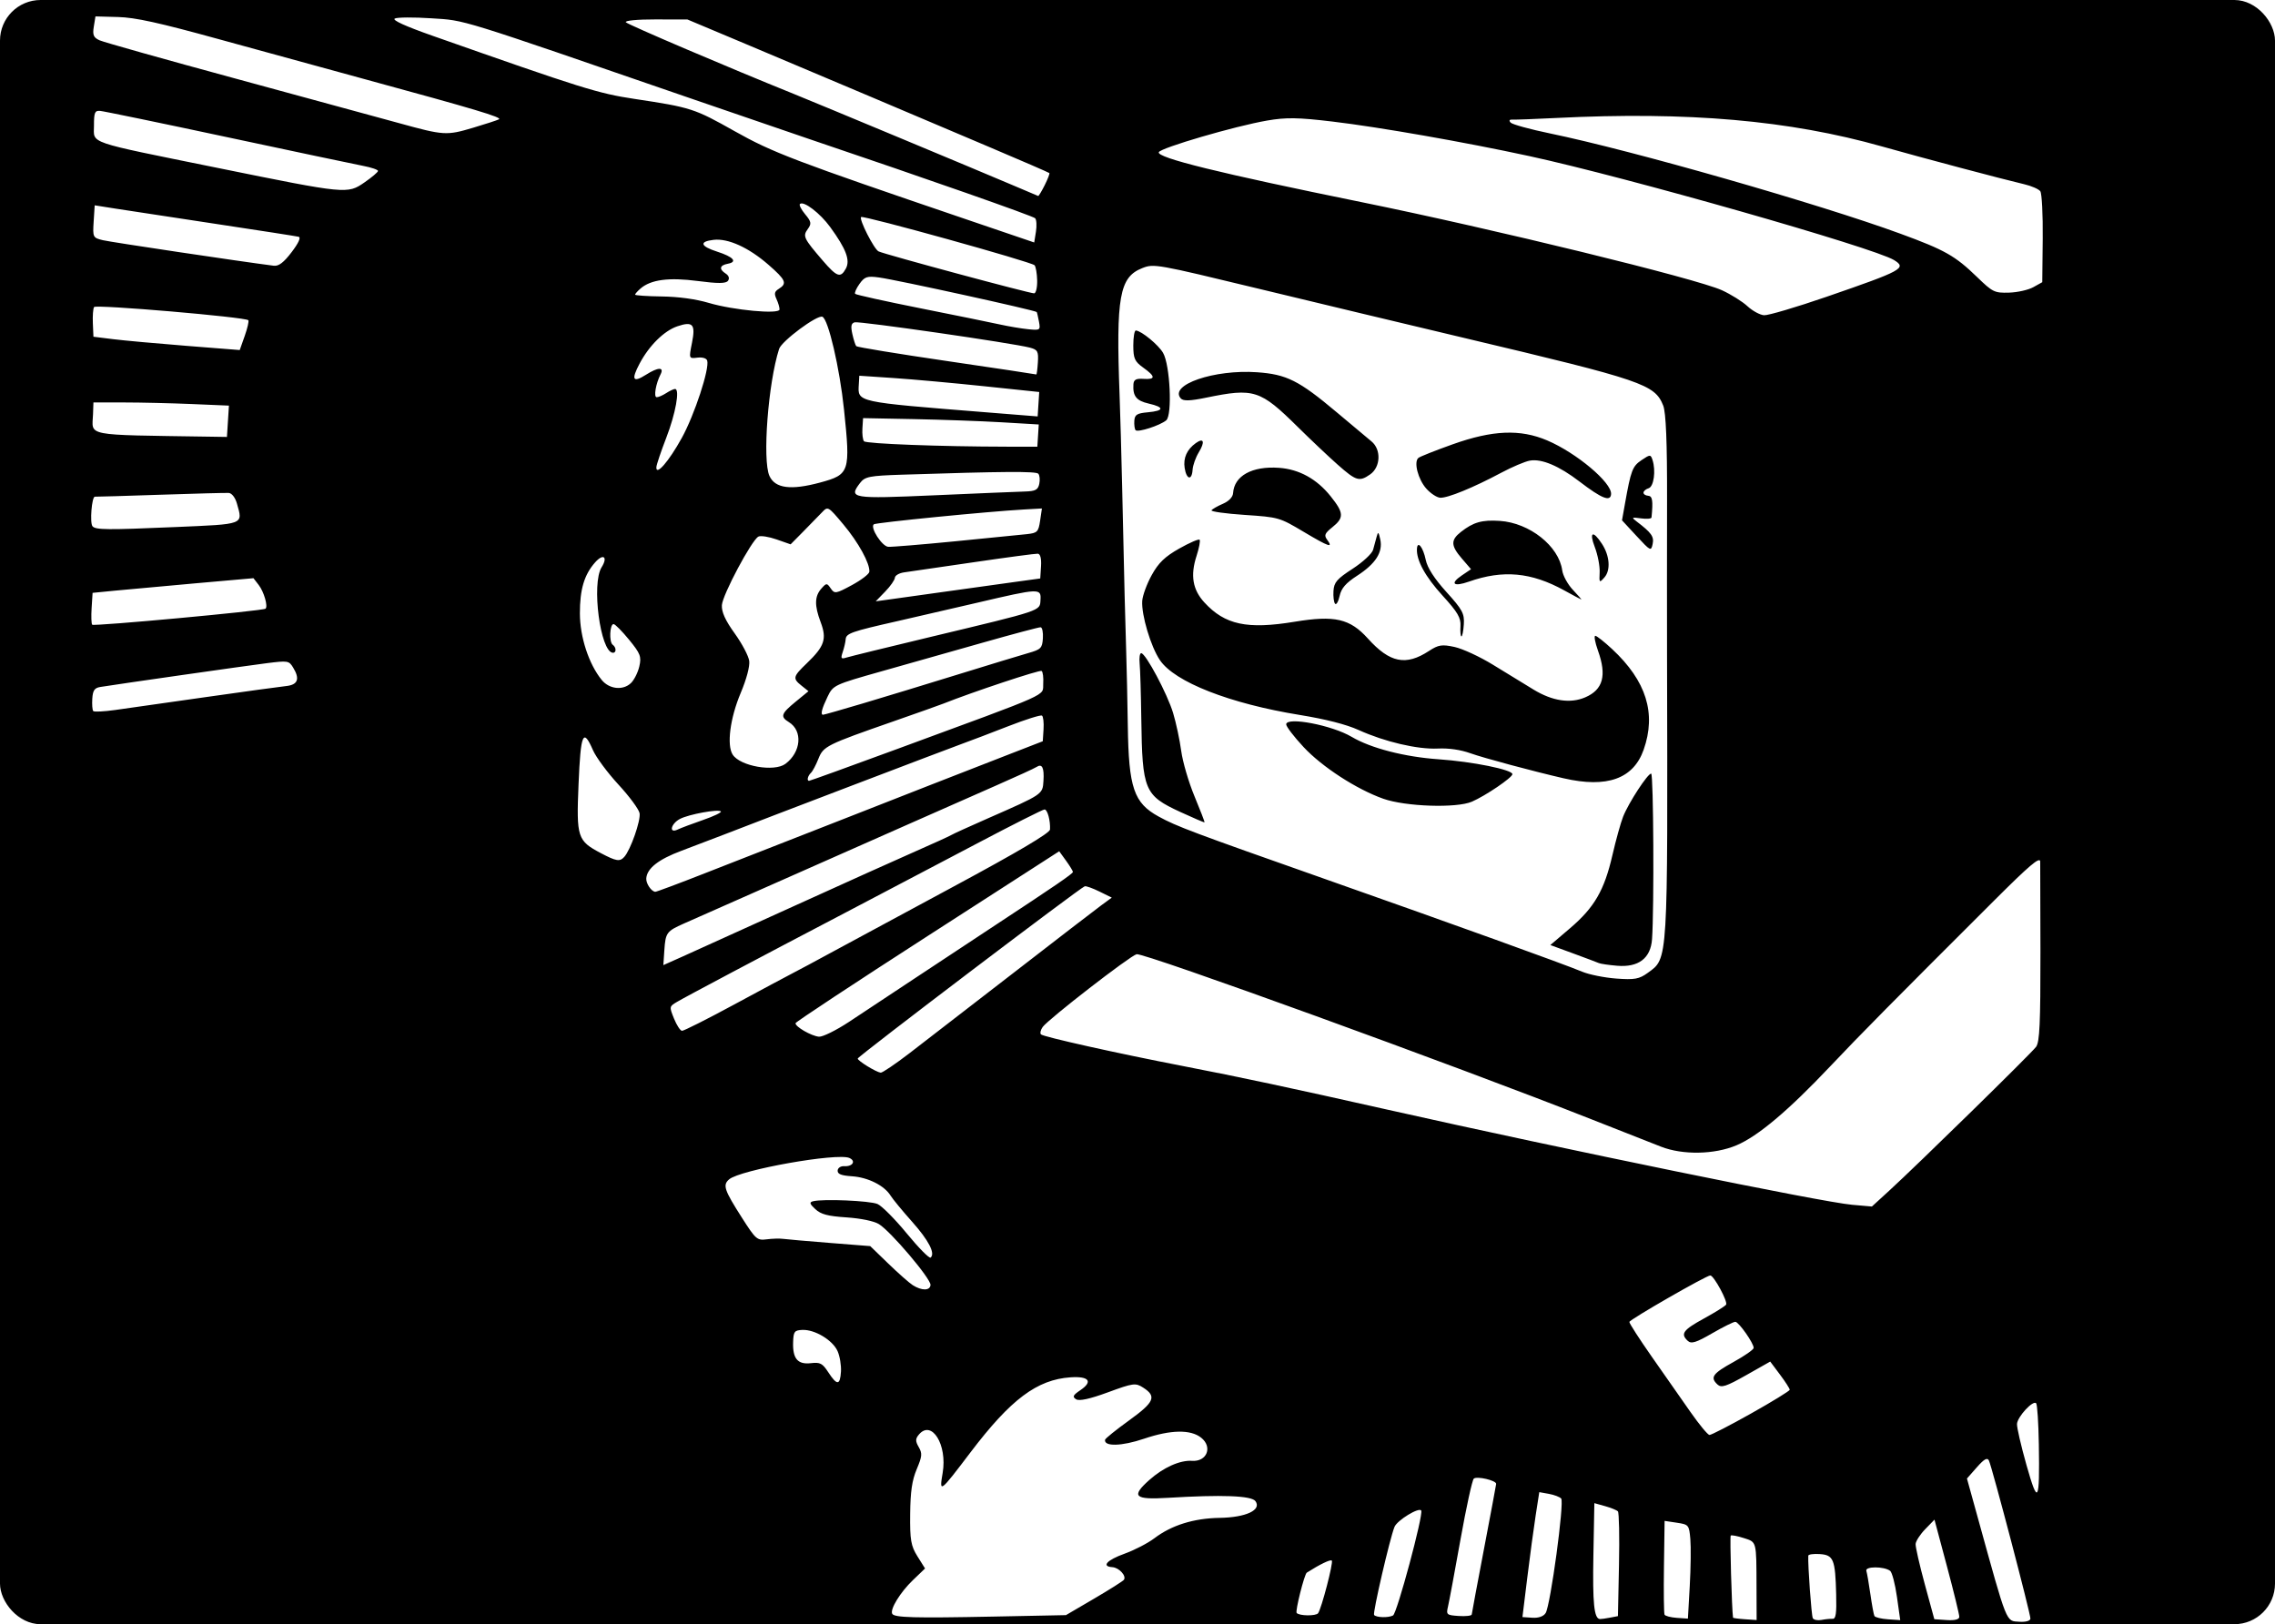 <?xml version="1.0" encoding="UTF-8" standalone="no"?>
<!-- Created with Inkscape (http://www.inkscape.org/) -->

<svg
   version="1.1"
   id="svg1"
   width="2496.526"
   height="1782.73"
   viewBox="0 0 2496.526 1782.73"
   xmlns="http://www.w3.org/2000/svg"
   xmlns:svg="http://www.w3.org/2000/svg">
  <defs
     id="defs1">
    <clipPath
       clipPathUnits="userSpaceOnUse"
       id="clipPath4">
      <rect
         style="fill:#dfdfdf;fill-opacity:0.375;stroke-width:1.02"
         id="rect4"
         width="955.52"
         height="690.002"
         x="412.047"
         y="1495.25"
         transform="matrix(0.998,-0.064,0.059,0.998,0,0)" />
    </clipPath>
    <clipPath
       clipPathUnits="userSpaceOnUse"
       id="clipPath1">
      <rect
         style="fill:#dfdfdf;fill-opacity:0.375;stroke-width:0.974"
         id="rect2"
         width="2496.526"
         height="1782.73"
         x="-837.871"
         y="644.713"
         ry="44.568" />
    </clipPath>
  </defs>
  <g
     id="g1"
     transform="translate(837.871,-644.713)"
     clip-path="url(#clipPath1)">
    <path
       style="fill:#000000"
       d="M -2.392,1705.659 V -1.007 H 957.608 1917.608 V 1705.659 3412.326 H 957.608 -2.392 Z M 600.967,2192.053 c 3.133,-3.723 3.513,-5.132 2.954,-10.95 -0.531,-5.526 -1.402,-7.312 -5.051,-10.359 -3.287,-2.744 -5.282,-3.475 -7.835,-2.87 -10.562,2.499 -13.991,16.47 -6.126,24.957 4.763,5.139 11.349,4.82 16.059,-0.777 z m -13.774,-2.446 c -5.909,-5.505 -2.446,-17.281 5.082,-17.281 4.847,0 8,4.239 8,10.757 0,8.397 -7.212,11.994 -13.082,6.525 z m 37.667,4.523 c 5.647,-0.774 6.196,-1.149 5.369,-3.667 -0.507,-1.542 -1.304,-5.798 -1.771,-9.457 -0.642,-5.024 -1.456,-6.768 -3.325,-7.125 -3.712,-0.708 -6.131,2.268 -3.192,3.927 2.718,1.534 3.198,9.119 0.733,11.584 -2.094,2.094 -6.341,2.053 -7.009,-0.067 -0.289,-0.917 -0.907,-4.517 -1.373,-8 -0.749,-5.593 -1.228,-6.333 -4.1,-6.333 -3.722,0 -3.97,0.939 -1.209,4.588 1.077,1.423 1.958,4.313 1.958,6.421 0,8.467 2.176,9.738 13.918,8.129 z m 29.086,-2.68 c 2.052,-1.268 -0.572,-3.125 -4.416,-3.125 -3.421,0 -3.921,-0.484 -3.921,-3.793 0,-4.59 3.298,-7.828 8.586,-8.428 3.786,-0.43 3.837,-0.527 1.495,-2.855 -1.537,-1.528 -3.215,-2.045 -4.586,-1.413 -1.189,0.548 -4.674,0.88 -7.745,0.737 -6.073,-0.283 -8.553,1.671 -5.3,4.175 1.127,0.868 2.461,3.865 2.964,6.66 0.801,4.455 0.565,5.173 -1.916,5.822 -2.893,0.756 -3.536,1.946 -1.925,3.557 0.93,0.93 14.9,-0.184 16.765,-1.337 z m 52.39,-5.064 c 5.581,-5.581 3.579,-19.662 -3.32,-23.354 -3.163,-1.693 -12.061,-1.762 -14.665,-0.115 -1.569,0.993 -1.631,1.862 -0.333,4.709 1.956,4.294 2.083,15.956 0.211,19.454 -1.294,2.418 -0.875,2.579 6.727,2.579 6.83,0 8.623,-0.516 11.38,-3.273 z m -13.41,-8.866 c -1.073,-9.241 0.807,-12.848 5.859,-11.244 4.875,1.547 6.823,4.621 6.823,10.765 0,6.366 -2.208,8.618 -8.448,8.618 -3.035,0 -3.363,-0.63 -4.235,-8.139 z m 40.349,9.965 c 1.65,-0.442 3,-1.533 3,-2.425 0,-1.142 -2.085,-1.448 -7.052,-1.036 -5.37,0.445 -7.476,0.074 -8.83,-1.557 -1.575,-1.897 -1.245,-2.142 2.886,-2.142 12.924,0 16.296,-3.489 9.724,-10.061 -6.713,-6.713 -18.061,-1.72 -18.061,7.945 0,8.251 7.671,12.133 18.333,9.275 z m -13.569,-12.335 c -1.247,-2.017 4.335,-4.506 8.027,-3.579 4.162,1.045 4.152,3.421 -0.015,3.421 -1.773,0 -4.113,0.341 -5.199,0.758 -1.086,0.417 -2.352,0.147 -2.813,-0.6 z m 196.358,11.105 c 0.251,-0.218 -0.146,-1.47 -0.88,-2.783 -1.384,-2.474 3,-16.421 7.157,-22.766 2.705,-4.129 2.54,-4.38 -2.877,-4.38 -4.54,0 -4.761,0.199 -3.923,3.538 0.873,3.478 -1.336,11.128 -3.213,11.128 -1.474,0 -4.052,-6.403 -4.052,-10.063 0,-2.765 -0.636,-3.271 -4.111,-3.271 -2.261,0 -3.911,0.45 -3.667,1 0.244,0.55 2.704,4.975 5.466,9.834 5.54,9.746 5.452,12.163 -0.56,15.272 -5.557,2.874 -3.456,4.867 3.99,3.787 3.418,-0.496 6.42,-1.08 6.671,-1.297 z m -167.789,-0.996 c 0,-0.953 -0.641,-2.374 -1.424,-3.158 -2.166,-2.166 -1.004,-11.776 1.424,-11.776 1.385,0 2.109,1.639 2.355,5.333 0.55,8.252 1.526,11.333 3.591,11.333 2.745,0 3.863,-2.486 2.082,-4.632 -2.221,-2.676 -1.206,-12.035 1.305,-12.035 1.454,0 2.182,2 2.667,7.333 0.577,6.348 1.07,7.391 3.667,7.759 3.313,0.47 3.606,-0.136 1.745,-3.612 -0.69,-1.289 -1.574,-4.997 -1.965,-8.238 -0.751,-6.228 -3.919,-9.866 -7.409,-8.507 -1.121,0.436 -5.307,1.068 -9.302,1.404 -3.995,0.336 -7.546,0.893 -7.891,1.238 -0.345,0.345 0.159,2.097 1.12,3.893 1.135,2.12 1.456,5.393 0.916,9.331 -0.826,6.028 -0.807,6.066 3.143,6.066 2.372,0 3.974,-0.699 3.974,-1.733 z m 38.81,-3.538 c 3.187,-3.187 3.769,-4.65 3.052,-7.667 -2.68,-11.27 -14.969,-13.856 -19.962,-4.202 -2.751,5.32 -2.357,8.319 1.615,12.291 4.79,4.79 10.233,4.639 15.295,-0.423 z m -11.847,-2.137 c -3.468,-2.429 -3.826,-6.205 -0.868,-9.162 3.007,-3.007 8.075,-2.588 10.496,0.868 2.671,3.814 2.619,4.493 -0.591,7.703 -3.209,3.209 -5.12,3.334 -9.037,0.591 z m 40.711,1.639 c 3.177,-3.177 0.849,-4.954 -3.59,-2.739 -5.047,2.518 -10.524,1.134 -12.476,-3.152 -1.33,-2.92 -1.075,-3.695 2.124,-6.447 3.827,-3.292 6.982,-3.115 9.939,0.556 2.196,2.726 4.925,0.199 3.758,-3.478 -0.999,-3.148 -8.651,-4.786 -13.588,-2.909 -7.399,2.813 -8.376,16.23 -1.438,19.747 3.757,1.905 12.714,0.98 15.271,-1.577 z m 24.325,-1.479 c 0,-1.187 -1.649,-2.075 -4.333,-2.333 -3.204,-0.309 -4.437,-1.141 -4.73,-3.192 -0.579,-4.052 3.889,-8.892 8.209,-8.892 2.661,0 3.534,-0.588 3.216,-2.167 -0.307,-1.525 -1.61,-2.057 -4.399,-1.797 -2.18,0.203 -6.513,0.329 -9.63,0.28 -5.824,-0.092 -7.342,1.707 -3.829,4.537 1.011,0.814 2.164,3.673 2.562,6.352 0.599,4.031 0.282,4.987 -1.838,5.542 -1.409,0.368 -2.562,1.326 -2.562,2.128 0,0.906 3.283,1.458 8.667,1.458 6.645,0 8.667,-0.447 8.667,-1.915 z m 23.111,0.398 c 4.156,-0.835 7.537,-1.885 7.513,-2.333 -0.023,-0.449 -0.923,-1.981 -2,-3.404 -1.077,-1.423 -1.958,-4.376 -1.958,-6.562 0,-4.489 -3.289,-8.85 -6.674,-8.85 -3.559,0 -10.659,2.796 -10.659,4.197 0,0.698 2.787,1.09 6.193,0.87 4.062,-0.262 6.394,0.173 6.778,1.267 0.387,1.103 -0.827,1.667 -3.587,1.667 -4.458,0 -10.717,4.982 -10.717,8.53 0,1.801 4.763,6.136 6.741,6.136 0.448,0 4.214,-0.683 8.37,-1.517 z m -10.805,-5.399 c 0.724,-2.173 7.274,-4.198 10.072,-3.114 2.108,0.817 2.084,1.039 -0.299,2.792 -3.175,2.337 -10.525,2.578 -9.773,0.321 z m 42.547,1.698 c 3.63,-2.943 2.68,-5.029 -1.317,-2.889 -5.911,3.164 -14.868,0.539 -14.868,-4.357 0,-5.988 8.328,-9.683 12.476,-5.535 3.845,3.845 6.162,1.619 4.048,-3.891 -0.58,-1.511 -2.594,-2.109 -7.101,-2.109 -5.005,0 -6.939,0.689 -9.457,3.37 -4.283,4.559 -4.324,12.036 -0.085,15.469 4.051,3.28 12.223,3.252 16.305,-0.057 z m 69.148,-3.999 c 0,-0.503 -0.692,-1.607 -1.538,-2.453 -2.276,-2.276 -1.645,-9.987 0.975,-11.902 3.857,-2.82 7.23,0.114 7.23,6.287 0,2.908 -0.6,5.286 -1.333,5.286 -0.733,0 -1.333,0.9 -1.333,2 0,1.397 1.407,2 4.667,2 4.57,0 6.504,-2.707 3.333,-4.667 -0.733,-0.453 -1.333,-2.628 -1.333,-4.833 0,-4.208 -2.051,-9.122 -4.533,-10.862 -0.807,-0.566 -3.378,-0.696 -5.713,-0.289 -4,0.696 -4.27,0.486 -4.667,-3.627 -0.289,-2.993 -1.2,-4.514 -2.896,-4.836 -3.701,-0.702 -5.884,2.039 -3.273,4.109 2.534,2.009 4.19,17.687 2.252,21.309 -0.712,1.329 -0.992,2.905 -0.624,3.501 0.781,1.264 8.787,0.332 8.787,-1.023 z m 32.667,-0.117 c 2.2,-0.021 4.876,-0.593 5.947,-1.27 1.68,-1.062 1.634,-1.577 -0.333,-3.751 -1.274,-1.408 -2.28,-4.665 -2.28,-7.384 0,-6.614 -4.698,-9.894 -11.656,-8.139 -7.554,1.906 -7.3,4.797 0.378,4.294 7.644,-0.501 9.649,2.185 2.497,3.346 -5.609,0.91 -9.885,4.243 -9.885,7.704 0,3.168 5.322,6.814 8.667,5.938 1.467,-0.385 4.467,-0.716 6.667,-0.738 z m -11.028,-5.581 c 0.701,-2.102 7.234,-4.212 9.889,-3.193 1.703,0.654 1.791,1.188 0.459,2.792 -1.989,2.397 -11.131,2.751 -10.348,0.401 z m 41.058,1.553 c 2.128,-2.128 2.403,-3.247 1.303,-5.303 -1.77,-3.308 -5.535,-5.333 -9.912,-5.333 -2.259,0 -3.421,-0.731 -3.421,-2.151 0,-2.225 4.36,-2.158 9.784,0.15 2.038,0.867 2.375,0.506 2,-2.145 -0.337,-2.385 -1.415,-3.298 -4.278,-3.625 -9.159,-1.047 -15.275,4.202 -10.739,9.215 1.272,1.406 3.759,2.556 5.527,2.556 4.115,0 8.681,2.423 7.664,4.067 -1.03,1.667 -8.134,1.623 -11.299,-0.07 -2.856,-1.529 -4.691,0.261 -3.487,3.401 1.206,3.142 13.509,2.587 16.857,-0.761 z m 51.303,-1.678 c 3.743,-1.956 5.908,-5.107 5.958,-8.671 0.099,-7.111 -8.899,-14.017 -14.416,-11.065 -3.871,2.072 -4.004,1.966 -4.461,-3.544 -0.432,-5.211 -2.706,-6.77 -6.407,-4.395 -1.738,1.115 -1.698,1.499 0.31,2.998 2.85,2.127 4.951,20.112 2.524,21.612 -0.829,0.512 -1.507,1.747 -1.507,2.744 0,2.221 13.89,2.469 18,0.322 z m -9.329,-4.123 c -2.748,-2.009 -2.251,-8.661 0.789,-10.563 3.457,-2.163 9.055,-0.01 10.026,3.862 1.442,5.748 -5.898,10.297 -10.815,6.702 z m 39.733,2.223 c 2.953,-1.752 -0.712,-3.461 -7.686,-3.585 -4.961,-0.088 -8.024,-0.748 -8.38,-1.806 -0.401,-1.194 1.458,-1.673 6.551,-1.687 3.911,-0.011 8.011,-0.596 9.111,-1.3 1.775,-1.135 1.769,-1.696 -0.049,-4.979 -5.788,-10.454 -19.951,-7.402 -19.951,4.3 0,4.706 2.211,8.557 5.754,10.021 2.7,1.116 12.197,0.491 14.65,-0.964 z m -16.098,-12.641 c 0.684,-2.051 10.193,-2.422 10.694,-0.417 0.183,0.733 -2.279,1.521 -5.472,1.75 -4.33,0.311 -5.657,-0.028 -5.222,-1.333 z m 40.694,11.599 c 6.137,-1.764 3.192,-4.042 -5.207,-4.029 -5.383,0.01 -8.404,-0.561 -8.778,-1.654 -0.398,-1.163 1.176,-1.672 5.207,-1.685 11.053,-0.035 14.271,-2.623 10.069,-8.097 -4.269,-5.561 -10.881,-6.568 -16.111,-2.454 -2.666,2.097 -3.513,3.955 -3.513,7.703 0,10.058 6.426,13.639 18.333,10.216 z m -13.625,-12.616 c -1.222,-1.978 4.199,-4.225 7.931,-3.288 4.566,1.146 4.226,2.715 -0.806,3.721 -5.511,1.102 -6.202,1.06 -7.125,-0.433 z m 31.292,10.044 c 0,-1.039 -0.556,-2.089 -1.235,-2.333 -2.78,-1.001 -2.937,-7.27 -0.264,-10.529 2.196,-2.677 3.091,-2.982 5.082,-1.733 1.908,1.196 2.366,3.041 2.176,8.755 l -0.24,7.239 3.907,-0.573 c 3.837,-0.563 5.034,-2.084 2.751,-3.495 -0.636,-0.393 -1.469,-3.49 -1.852,-6.883 -1.085,-9.622 -3.099,-10.816 -15.325,-9.083 -5.816,0.825 -6.685,1.638 -4.298,4.026 1.723,1.723 2.075,8.035 0.715,12.831 -0.997,3.515 -0.84,3.667 3.772,3.667 3.262,0 4.811,-0.608 4.811,-1.889 z m 53.117,-2.784 c 0.354,-0.355 -0.424,-1.826 -1.731,-3.27 -3.477,-3.842 -1.724,-6.99 3.605,-6.476 3.33,0.321 4.442,1.118 4.769,3.418 0.234,1.65 -0.216,3 -1,3 -0.784,0 -1.426,0.9 -1.426,2 0,1.397 1.407,2 4.667,2 4.466,0 6.525,-2.694 3.491,-4.569 -1.9,-1.175 -3.26,-17.966 -1.615,-19.948 1.808,-2.179 0.553,-3.483 -3.353,-3.483 -3.632,0 -5.402,2.321 -3.34,4.383 2.747,2.747 1.741,7.502 -1.774,8.384 -1.792,0.45 -3.892,0.426 -4.667,-0.053 -1.788,-1.105 -1.843,-6.955 -0.076,-8.047 2.827,-1.747 1.138,-3.483 -3,-3.084 -3.126,0.301 -4.164,0.975 -3.725,2.418 1.398,4.594 1.528,20.229 0.181,21.851 -0.788,0.95 -0.993,2.168 -0.454,2.707 0.965,0.965 8.194,0.024 9.448,-1.23 z m 39.539,-2.212 c 0.861,-0.799 0.657,-1.638 -0.586,-2.406 -1.05,-0.649 -2.102,-2.874 -2.338,-4.944 -1.238,-10.833 -4.843,-13.812 -13.325,-11.012 -6.457,2.131 -4.863,4.561 2.689,4.096 7.445,-0.458 8.342,1.797 1.239,3.115 -8.776,1.629 -11.962,6.622 -7.425,11.636 1.907,2.107 3.451,2.348 10.333,1.61 4.45,-0.477 8.687,-1.419 9.414,-2.094 z m -17.495,-2.729 c -1.171,-1.895 0.976,-3.431 5.506,-3.939 2.821,-0.316 4,0.125 4,1.497 0,2.26 -8.301,4.392 -9.506,2.441 z m 42.538,0.563 c 1.613,-1.423 1.931,-2.521 1,-3.452 -0.931,-0.931 -1.873,-0.856 -2.965,0.235 -0.88,0.88 -3.76,1.6 -6.4,1.6 -2.64,0 -5.52,-0.72 -6.4,-1.6 -4.91,-4.91 1.983,-13.566 8.455,-10.618 1.803,0.822 3.279,2.107 3.279,2.856 0,0.749 0.6,1.362 1.333,1.362 0.733,0 1.333,-1.733 1.333,-3.852 0,-3.372 -0.602,-3.965 -4.835,-4.759 -8.701,-1.632 -15.165,3.386 -15.165,11.774 0,3.012 4.152,7.808 8,9.242 2.964,1.105 9.665,-0.407 12.365,-2.789 z m 12.969,-2.95 c 0,-5.129 2.168,-5.109 5.062,0.045 1.675,2.982 2.972,3.863 4.938,3.352 1.467,-0.381 3.417,-0.702 4.333,-0.712 2.773,-0.03 1.869,-2.674 -1.333,-3.898 -1.65,-0.631 -4.2,-2.481 -5.667,-4.11 l -2.667,-2.963 4.561,-3.811 c 3.693,-3.085 4.152,-3.968 2.411,-4.636 -3.53,-1.355 -6.889,-0.109 -8.289,3.075 -0.724,1.646 -1.704,2.992 -2.178,2.992 -1.213,0 -2.466,-5.207 -2.488,-10.333 -0.016,-3.728 -0.483,-4.333 -3.352,-4.333 -3.366,0 -4.766,3.3 -1.817,4.283 2.097,0.699 3.295,20.392 1.314,21.616 -2.601,1.608 -1.625,3.434 1.836,3.434 2.815,0 3.333,-0.622 3.333,-4 z m 37.913,1.366 c 6.094,-2.317 4.023,-4.294 -3.58,-3.418 -6.343,0.731 -12.037,-0.688 -10.187,-2.539 0.405,-0.405 4.438,-1.123 8.961,-1.596 4.524,-0.473 8.225,-1.404 8.225,-2.069 0,-2.49 -3.98,-8.784 -6.06,-9.582 -6.753,-2.591 -14.363,1.078 -16.033,7.732 -0.854,3.404 2.282,10.761 5.064,11.881 2.899,1.166 10.029,0.953 13.608,-0.408 z m -13.913,-13.277 c 0,-1.849 5.067,-3.112 8.763,-2.185 5.341,1.34 3.658,3.428 -2.763,3.428 -3.3,0 -6,-0.56 -6,-1.244 z m 43.519,11.91 c 3.25,0 4.46,-3.34 1.56,-4.307 -0.959,-0.32 -1.775,-4.19 -2.061,-9.778 -0.703,-13.727 -1.206,-15.249 -5.043,-15.249 -3.747,0 -4.255,1.554 -1.308,4 3.515,2.917 2.485,5.764 -1.776,4.912 -8.126,-1.625 -16.043,7.953 -12.322,14.906 3.133,5.854 5.626,7.185 11.86,6.33 3.269,-0.448 7.359,-0.815 9.09,-0.815 z m -16.091,-4.762 c -4.044,-4.044 -1.117,-11.238 4.571,-11.238 5.971,0 9.135,9.252 4.088,11.953 -3.617,1.936 -6.223,1.721 -8.659,-0.715 z m 56.672,3.622 c 0.978,-1.095 -0.962,-35.683 -2.104,-37.532 -0.886,-1.433 -17.818,-0.419 -19.589,1.173 -0.929,0.835 1.102,35.627 2.181,37.373 0.695,1.125 18.426,0.204 19.512,-1.014 z m -433.475,-32.206 29.96,-2.651 11.163,-7.661 c 6.14,-4.213 11.459,-8.14 11.822,-8.727 1.039,-1.681 -2.308,-4.949 -5.067,-4.949 -4.709,0 -2.507,-2.812 4.698,-5.998 3.961,-1.752 9.295,-5.024 11.855,-7.271 6.761,-5.936 15.729,-9.451 26.393,-10.345 10.853,-0.91 17.238,-4.481 14.313,-8.005 -1.8,-2.169 -14.005,-1.801 -36.275,1.095 -13.703,1.782 -15.245,0.465 -8.09,-6.912 5.465,-5.635 12.152,-9.231 17.165,-9.231 6.179,0 8.199,-6.381 3.14,-9.924 -4.573,-3.203 -12.754,-2.496 -23.535,2.034 -8.984,3.775 -16.379,4.48 -16.065,1.532 0.057,-0.536 4.29,-4.48 9.407,-8.765 9.973,-8.351 10.832,-10.792 4.96,-14.088 -3.282,-1.842 -4.22,-1.65 -14.44,2.956 -7.282,3.282 -11.604,4.548 -12.95,3.795 -1.679,-0.939 -1.414,-1.608 1.561,-3.948 5.035,-3.96 3.161,-6.109 -4.42,-5.07 -13.775,1.888 -24.083,10.843 -39.306,34.146 -11.72,17.94 -11.843,18.045 -10.947,9.333 1.219,-11.855 -5.932,-21.991 -10.808,-15.322 -1.369,1.873 -1.324,2.85 0.244,5.243 1.693,2.583 1.663,3.718 -0.246,9.32 -1.643,4.822 -2.013,9.444 -1.516,18.943 0.564,10.777 1.149,13.256 4.116,17.426 l 3.459,4.862 -4.732,5.238 c -4.856,5.375 -8.734,12.809 -7.621,14.61 0.957,1.548 9.127,1.222 41.762,-1.666 z m 133.966,-10.535 c 1.287,-2.082 5.017,-21.622 4.27,-22.368 -0.56,-0.56 -4.839,1.895 -10.013,5.745 -0.955,0.71 -3.817,16.425 -3.119,17.123 1.187,1.187 8.059,0.8 8.862,-0.5 z m 30.978,-1.16 c 1.594,-1.014 9.907,-42.812 8.87,-44.599 -0.901,-1.552 -9.678,4.71 -10.609,7.569 -1.628,4.998 -6.793,36.665 -6.094,37.364 1.035,1.035 6.014,0.822 7.832,-0.334 z m 32.449,-2.627 c 0.011,-0.55 1.506,-13 3.322,-27.667 1.816,-14.667 3.308,-27.069 3.314,-27.561 0.018,-1.444 -8.147,-2.816 -9.37,-1.574 -0.615,0.624 -2.362,12.235 -3.884,25.802 -1.522,13.567 -3.045,26.317 -3.384,28.333 -0.587,3.489 -0.36,3.667 4.683,3.667 2.915,0 5.309,-0.45 5.32,-1 z m 30.461,-2.667 c 1.798,-3.381 4.853,-46.877 3.39,-48.281 -0.662,-0.636 -3.004,-1.358 -5.204,-1.604 l -4,-0.448 -0.871,9.748 c -0.479,5.362 -1.301,17.212 -1.827,26.333 l -0.957,16.585 h 4.113 c 2.556,0 4.583,-0.883 5.355,-2.333 z m 26.715,0.108 3.196,-0.855 -0.917,-21.448 c -0.504,-11.796 -1.342,-21.84 -1.862,-22.32 -0.52,-0.479 -2.967,-1.298 -5.437,-1.819 l -4.492,-0.948 0.977,21.807 c 0.904,20.182 1.952,26.502 4.387,26.456 0.524,-0.01 2.391,-0.403 4.149,-0.873 z m 32.039,-15.442 c -0.054,-7.517 -0.504,-16.367 -1,-19.667 -0.872,-5.808 -1.065,-6.013 -5.999,-6.42 l -5.098,-0.42 0.937,19.086 c 0.515,10.498 1.195,19.536 1.51,20.086 0.316,0.55 2.638,1 5.162,1 h 4.588 z m 27.584,-1.333 c -1.3,-19.577 -1.058,-18.833 -6.592,-20.233 -2.68,-0.678 -5.118,-0.978 -5.418,-0.667 -0.389,0.404 2.376,30.735 3.12,34.233 0.039,0.183 2.259,0.333 4.934,0.333 h 4.863 z m 32.237,11.018 c 1.337,-0.014 1.518,-2.33 0.811,-10.352 -1.287,-14.602 -2.118,-16.333 -7.834,-16.333 -2.585,0 -4.695,0.45 -4.689,1 0.043,3.947 2.881,24.953 3.508,25.967 0.43,0.696 2.064,0.921 3.631,0.5 1.567,-0.421 3.625,-0.773 4.572,-0.783 z m 25.949,-11.018 c -1.089,-5.317 -2.661,-10.107 -3.493,-10.646 -2.689,-1.742 -10.532,-1.198 -9.811,0.68 0.359,0.935 1.39,5.285 2.291,9.667 0.901,4.381 1.907,8.416 2.235,8.966 0.329,0.55 2.884,1 5.678,1 h 5.081 z m 26.27,6.667 c -0.032,-0.917 -2.927,-10.278 -6.433,-20.803 l -6.375,-19.137 -3.567,4.239 c -1.962,2.331 -3.569,5.243 -3.572,6.47 0,1.227 2.18,8.681 4.85,16.564 l 4.854,14.333 h 5.15 c 3.263,0 5.129,-0.611 5.092,-1.667 z m 29.392,-1.276 c 0,-1.835 -19.774,-62.094 -21.292,-64.885 -0.735,-1.351 -1.984,-0.53 -4.792,3.152 l -3.798,4.979 5.548,16.181 c 15.149,44.184 14.206,42.181 19.87,42.181 2.598,0 4.464,-0.673 4.464,-1.609 z m -1.119,-73.041 c -0.702,-8.904 -1.688,-16.6 -2.192,-17.102 -1.353,-1.35 -7.356,6.143 -7.356,9.182 0,1.438 2.25,9.054 5,16.926 5.826,16.677 6.472,15.399 4.548,-9.006 z m -496.214,3.251 c 0,-2.603 -0.874,-6.422 -1.941,-8.487 -2.296,-4.44 -10.003,-8.453 -15.104,-7.864 -3.25,0.375 -3.606,0.927 -3.471,5.393 0.208,6.895 2.486,9.276 7.903,8.26 3.774,-0.708 4.755,-0.27 7.399,3.308 3.957,5.352 5.214,5.205 5.214,-0.609 z m 376.654,-8.068 c 8.44,-5.574 15.337,-10.524 15.326,-11 -0.011,-0.476 -1.994,-3.199 -4.406,-6.05 l -4.386,-5.184 -9.572,6.365 c -7.974,5.303 -9.91,6.085 -11.594,4.688 -3.324,-2.758 -2.3,-4.429 6.036,-9.848 4.368,-2.84 7.942,-5.73 7.942,-6.422 0,-1.847 -6.772,-10.414 -8.231,-10.414 -0.686,0 -4.849,2.445 -9.25,5.434 -6.457,4.385 -8.374,5.126 -9.927,3.837 -3.263,-2.708 -2.195,-4.415 6.107,-9.764 4.405,-2.838 8.357,-5.723 8.782,-6.412 0.756,-1.223 -5.761,-11.762 -7.273,-11.762 -1.483,0 -32.157,20.681 -32.182,21.698 -0.014,0.567 4.595,6.867 10.241,14 5.647,7.133 13.472,17.019 17.39,21.969 3.918,4.95 7.692,9 8.387,9 0.695,0 8.17,-4.56 16.61,-10.134 z m -341.988,-30.675 c 0,-2.622 -17.949,-21.394 -22.934,-23.986 -2.148,-1.117 -7.602,-1.872 -13.519,-1.872 -7.812,0 -10.587,-0.545 -13.066,-2.568 -2.502,-2.041 -2.738,-2.704 -1.148,-3.235 4.019,-1.342 23.427,-1.824 26.667,-0.662 1.833,0.657 7.624,5.831 12.869,11.497 5.244,5.666 9.949,9.897 10.455,9.402 1.907,-1.865 -1.234,-7.14 -8.663,-14.546 -4.225,-4.212 -8.502,-8.821 -9.505,-10.241 -2.846,-4.032 -9.78,-6.98 -16.423,-6.98 -4.503,0 -6.066,-0.515 -6.066,-2 0,-1.1 1.165,-2 2.588,-2 3.468,0 4.825,-2.464 1.962,-3.563 -5.081,-1.95 -44.803,8.007 -49.105,12.309 -2.558,2.558 -1.761,4.534 6.337,15.71 6.233,8.602 6.847,9.074 10.748,8.279 2.275,-0.464 5.337,-0.759 6.804,-0.655 1.467,0.103 10.191,0.278 19.387,0.388 l 16.721,0.199 7.946,6.817 c 4.37,3.749 9.146,7.481 10.613,8.293 3.887,2.151 7.333,1.876 7.333,-0.585 z m 393.022,-66.191 c 11.144,-11.761 55.149,-61.495 56.923,-64.333 1.343,-2.148 1.203,-9.921 -0.723,-40 -1.314,-20.533 -2.427,-37.483 -2.473,-37.667 -0.441,-1.765 -4.5,2.229 -17.619,17.333 -39.611,45.607 -52.041,60.117 -63.683,74.336 -16.086,19.648 -27.97,31.202 -36.594,35.58 -8.807,4.47 -21.829,5.598 -31.009,2.684 -3.581,-1.137 -16.956,-5.447 -29.721,-9.578 -57.328,-18.553 -188.891,-57.05 -191.79,-56.119 -2.667,0.856 -34.71,29.59 -36.837,33.033 -0.771,1.248 -1.012,2.659 -0.536,3.135 0.962,0.962 31.952,5.78 59.706,9.284 23.735,2.996 44.161,5.976 85.333,12.45 73.882,11.617 181.674,26.433 194.195,26.692 l 8.195,0.169 z m -407.839,-29.996 c 5.583,-4.948 23.951,-21.369 40.817,-36.49 16.867,-15.122 32.452,-29.009 34.634,-30.86 l 3.967,-3.366 -5.206,-2.175 c -2.863,-1.196 -5.672,-2.011 -6.242,-1.81 -1.747,0.615 -89.153,77.433 -89.153,78.353 0,0.918 7.862,5.117 9.849,5.26 0.65,0.047 5.75,-3.963 11.333,-8.911 z m -73.766,-15.337 c 10.644,-6.783 21.279,-13.503 23.634,-14.932 2.355,-1.429 9.082,-5.681 14.949,-9.45 5.867,-3.768 27.917,-17.792 49,-31.165 25.47,-16.154 38.327,-25.064 38.315,-26.55 -0.03,-3.698 -1.551,-8.237 -2.759,-8.237 -0.623,0 -13.003,7.398 -27.511,16.441 -14.508,9.043 -37.778,23.492 -51.712,32.11 -34.607,21.406 -63.816,39.685 -67.475,42.227 -2.997,2.082 -3.007,2.18 -0.72,7 1.276,2.688 2.906,4.888 3.623,4.888 0.717,0 10.012,-5.55 20.655,-12.333 z m 48.019,3.914 c 5.077,-3.897 16.131,-12.417 24.564,-18.933 8.433,-6.516 23.133,-17.824 32.667,-25.128 24.53,-18.795 31.181,-24.091 31.211,-24.853 0.015,-0.367 -1.373,-2.378 -3.084,-4.469 l -3.11,-3.802 -52.099,39.135 c -28.654,21.524 -52.133,39.566 -52.175,40.093 -0.115,1.448 6.88,4.929 10.026,4.989 1.523,0.029 6.923,-3.135 12,-7.033 z m -26.103,-46.653 c 20.167,-10.971 42.367,-22.949 49.333,-26.617 6.967,-3.669 13.267,-7.104 14,-7.633 0.733,-0.529 7.333,-4.128 14.667,-7.996 22.237,-11.73 22,-11.545 22,-17.234 0,-5.548 -1.014,-7.328 -3.211,-5.635 -0.801,0.617 -8.056,4.596 -16.123,8.842 -8.067,4.245 -23.967,12.666 -35.333,18.713 -11.367,6.046 -35.067,18.632 -52.667,27.968 -17.6,9.336 -34.4,18.255 -37.333,19.82 -6.884,3.672 -7.288,4.32 -7.313,11.717 l -0.02,6.205 7.667,-4.101 c 4.217,-2.256 24.167,-13.077 44.333,-24.048 z m 354.392,3.766 c 8.075,-6.794 8.084,-3.686 -0.394,-133.36 -1.055,-16.133 -2.885,-45.233 -4.069,-64.667 -1.471,-24.172 -2.763,-36.633 -4.088,-39.448 -4.063,-8.628 -8.974,-9.959 -83.174,-22.53 -23.833,-4.038 -62.976,-10.759 -86.984,-14.936 -42.772,-7.441 -43.747,-7.549 -48.407,-5.326 -9.197,4.385 -10.133,12.692 -6.043,53.574 0.807,8.067 2.362,25.167 3.455,38 3.741,43.924 4.74,55.347 6.006,68.667 0.697,7.333 1.892,21.433 2.655,31.333 2.003,25.974 4.506,32.111 15.132,37.105 7.714,3.626 14.161,5.59 70.854,21.585 53.954,15.222 100.011,28.588 108,31.343 2.933,1.012 9.337,1.868 14.231,1.903 7.58,0.054 9.48,-0.426 12.827,-3.243 z m -20.392,-2.728 c -0.733,-0.27 -5.649,-1.771 -10.925,-3.335 l -9.591,-2.844 7.675,-7.56 c 9.504,-9.361 13.156,-16.803 15.573,-31.737 1.035,-6.392 2.565,-13.767 3.4,-16.389 1.888,-5.927 9.032,-18.767 10.442,-18.767 0.972,0 4.809,56.201 4.72,69.15 -0.055,8.017 -4.832,12.228 -13.701,12.078 -3.442,-0.058 -6.859,-0.326 -7.592,-0.596 z m -176.675,-51.372 c -15.312,-5.93 -16.303,-7.952 -18.596,-37.926 -0.785,-10.267 -1.748,-20.617 -2.139,-23 -0.391,-2.383 -0.211,-4.333 0.4,-4.333 1.887,0 11.827,16.262 14.706,24.061 1.501,4.067 3.458,11.097 4.348,15.622 0.89,4.525 3.896,12.897 6.679,18.603 2.783,5.706 4.955,10.48 4.827,10.609 -0.129,0.129 -4.73,-1.507 -10.225,-3.635 z m 83.342,-11.251 c -11.272,-3.21 -26.032,-11.552 -34.21,-19.333 -4.285,-4.077 -7.79,-8.147 -7.79,-9.044 0,-3.25 18.957,-0.884 27.333,3.411 8.213,4.211 22.432,6.912 36.513,6.935 13.988,0.023 30.82,2.297 30.82,4.164 0,1.469 -10.541,9.782 -16,12.618 -6.176,3.209 -27.264,3.927 -36.667,1.25 z m 74,-13.581 c -12.839,-2.088 -33.74,-6.274 -39.202,-7.851 -4.159,-1.201 -9.089,-1.586 -13.56,-1.061 -8.338,0.98 -22.141,-1.318 -33.238,-5.534 -5.17,-1.964 -13.862,-3.596 -24.573,-4.615 -29.282,-2.784 -52.565,-10.252 -59.237,-19 -4.142,-5.43 -8.862,-18.37 -8.844,-24.243 0.01,-2.269 1.463,-7.239 3.236,-11.046 2.484,-5.336 4.929,-8.055 10.674,-11.869 4.098,-2.721 7.769,-4.629 8.158,-4.241 0.389,0.389 0.011,3.469 -0.839,6.846 -2.093,8.312 -0.732,14.197 4.44,19.202 9.076,8.784 18.378,10.152 37.748,5.551 16.391,-3.893 22.763,-2.864 30.695,4.956 9.671,9.534 16.384,10.45 25.522,3.48 3.742,-2.854 5.182,-3.183 10.468,-2.39 3.371,0.505 10.724,3.37 16.341,6.366 5.617,2.996 13.447,7.151 17.4,9.233 8.089,4.261 15.51,4.873 21.506,1.773 7.159,-3.702 8.376,-9.716 4.021,-19.876 -1.441,-3.361 -2.106,-6.111 -1.478,-6.111 0.627,0 3.909,2.288 7.293,5.084 14.947,12.352 19.983,25.614 15.636,41.179 -3.47,12.424 -14.096,17.104 -32.165,14.165 z m -46.667,-60.696 c 0,-3.472 -1.52,-5.746 -8.148,-12.192 -7.692,-7.48 -11.852,-14.117 -11.852,-18.91 0,-3.617 2.525,-0.774 3.931,4.426 0.879,3.252 4.085,7.636 9.37,12.812 7.067,6.923 8.033,8.486 8.033,13 0,2.822 -0.3,5.131 -0.667,5.131 -0.367,0 -0.667,-1.921 -0.667,-4.268 z m -52.333,-5.83 c -0.55,-0.557 -1,-2.941 -1,-5.297 0,-3.632 1.114,-5.125 7.315,-9.807 4.023,-3.038 7.6,-6.86 7.948,-8.493 0.348,-1.634 0.86,-4.17 1.138,-5.637 0.418,-2.207 0.688,-2.012 1.563,1.134 1.457,5.233 -1.291,10.264 -8.632,15.798 -4.441,3.349 -6.173,5.666 -6.667,8.92 -0.367,2.418 -1.117,3.94 -1.667,3.383 z m 94.16,-12.029 c -14.038,-6.645 -25.778,-6.932 -39.507,-0.968 -6.242,2.712 -7.928,1.41 -3.095,-2.392 l 3.632,-2.857 -4.095,-4.225 c -4.878,-5.033 -5.111,-7.375 -1.095,-11.033 4.888,-4.452 8.423,-5.732 15.825,-5.732 12.331,0 25.019,8.884 27.027,18.924 0.439,2.194 2.665,5.734 4.947,7.866 2.282,2.132 3.936,3.826 3.675,3.765 -0.261,-0.061 -3.553,-1.568 -7.315,-3.349 z m 14.187,-8.54 c -0.04,-2.567 -1.25,-7.264 -2.691,-10.438 -2.817,-6.208 -1.188,-7.034 2.915,-1.478 3.506,4.748 4.319,10.74 1.888,13.916 -1.953,2.552 -2.043,2.466 -2.112,-2 z m -123.188,-8.583 c -10.374,-5.348 -10.69,-5.417 -24.873,-5.417 -7.901,0 -14.085,-0.454 -13.741,-1.01 0.343,-0.555 2.386,-1.921 4.54,-3.034 2.391,-1.236 3.916,-3.084 3.916,-4.745 0,-7.27 7.148,-11.9 18.291,-11.849 8.366,0.038 15.876,3.593 22.043,10.433 5.929,6.576 6.161,8.589 1.49,12.918 -2.936,2.721 -3.232,3.588 -1.81,5.302 2.906,3.502 1.012,3.002 -9.854,-2.599 z m 137.44,-7.614 -6.401,-6.142 0.801,-7.164 c 1.565,-14.004 2.086,-15.703 5.671,-18.523 3.381,-2.659 3.621,-2.68 4.523,-0.391 1.732,4.394 1.248,11.127 -0.859,11.935 -1.1,0.422 -2,1.303 -2,1.958 0,0.655 0.9,1.191 2,1.191 1.792,0 2.206,1.889 1.967,8.982 -0.018,0.54 -1.968,0.84 -4.333,0.667 -3.841,-0.282 -4.034,-0.137 -1.809,1.351 6.527,4.365 7.752,5.879 7.305,9.023 -0.448,3.149 -0.672,3.055 -6.864,-2.887 z m -87.999,-13.9 c -3.651,-3.651 -5.953,-10.777 -4.068,-12.592 0.624,-0.601 6.835,-3.594 13.802,-6.652 16.086,-7.06 27.463,-8.31 38.891,-4.274 12.395,4.378 27.776,15.797 27.776,20.621 0,3.36 -3.736,2.147 -13.333,-4.329 -8.882,-5.993 -16.247,-8.569 -21.071,-7.369 -1.978,0.492 -7.196,3.163 -11.596,5.936 -11.024,6.947 -21.42,12.089 -24.441,12.089 -1.391,0 -4.073,-1.544 -5.96,-3.43 z m -100.249,-1.825 c -0.908,-4.135 0.444,-7.808 3.942,-10.711 3.143,-2.609 3.844,-0.811 1.472,3.776 -1.154,2.232 -2.098,5.588 -2.098,7.457 0,4.651 -2.258,4.295 -3.316,-0.522 z m 63.103,-5.648 c -3.916,-3.063 -11.777,-9.652 -17.47,-14.641 -16.558,-14.512 -19.095,-15.149 -38.616,-9.694 -6.609,1.847 -9.358,2.114 -10.457,1.015 -5.311,-5.311 13.066,-13.115 30.756,-13.061 12.313,0.038 17.509,2.256 34,14.512 6.6,4.905 13.393,9.936 15.096,11.178 4.274,3.12 4.433,10.464 0.299,13.811 -4.268,3.456 -5.588,3.153 -13.608,-3.121 z m -84.344,-8.766 c -0.426,-0.426 -0.775,-2.168 -0.775,-3.871 0,-2.58 0.888,-3.237 5.333,-3.948 6.761,-1.081 6.821,-2.6 0.146,-3.667 -5.165,-0.826 -6.812,-2.668 -6.812,-7.62 0,-1.953 0.946,-2.558 4,-2.558 5.102,0 4.994,-1.312 -0.385,-4.686 -3.701,-2.321 -4.337,-3.542 -4.688,-9 -0.224,-3.473 0.076,-6.312 0.667,-6.309 2.327,0.011 9.716,5.386 11.823,8.601 3.214,4.905 5.496,25.742 3.075,28.072 -2.442,2.35 -11.408,5.96 -12.382,4.986 z m -165.976,197.161 c 10.56,-5.046 24.301,-11.587 30.534,-14.534 6.233,-2.948 18.833,-8.945 28,-13.328 20.151,-9.635 45.188,-21.541 63.667,-30.276 l 13.667,-6.461 v -5.034 c 0,-2.769 -0.452,-5.314 -1.005,-5.655 -0.553,-0.342 -6.703,2.086 -13.667,5.395 -6.964,3.308 -15.062,7.072 -17.995,8.364 -5.276,2.323 -82.511,38.269 -96.667,44.989 -4.033,1.915 -11.618,5.439 -16.854,7.832 -9.308,4.253 -13.812,8.356 -13.812,12.581 0,2.111 2.447,5.303 4.066,5.303 0.476,0 9.506,-4.129 20.067,-9.175 z m -33.806,-4.492 c 2.424,-3.06 5.939,-15.757 5.19,-18.744 -0.407,-1.622 -4.671,-6.729 -9.475,-11.348 -4.804,-4.619 -9.941,-10.763 -11.415,-13.653 -4.682,-9.178 -5.518,-6.764 -5.056,14.609 0.483,22.363 1.003,23.684 11.096,28.218 6.505,2.922 7.963,3.061 9.66,0.917 z m 31.545,-17.666 c 4.329,-1.853 7.552,-3.688 7.162,-4.078 -1.026,-1.026 -13.172,2.082 -16.701,4.275 -3.659,2.274 -4.295,6.561 -0.667,4.499 1.283,-0.73 5.876,-2.842 10.205,-4.695 z m 78.373,-35.168 c 63.202,-28.52 58.422,-25.956 58.422,-31.335 0,-2.571 -0.45,-4.946 -1,-5.279 -0.803,-0.485 -28.003,10.764 -39.667,16.405 -1.467,0.709 -10.467,4.648 -20,8.753 -27.247,11.732 -28.398,12.414 -30.131,17.844 -0.839,2.628 -2.052,5.349 -2.697,6.045 -1.226,1.325 -1.589,3.4 -0.594,3.4 0.318,0 16.368,-7.125 35.667,-15.834 z m -45.834,9.388 c 6.178,-5.358 6.341,-14.298 0.319,-17.52 -3.795,-2.031 -3.464,-3.304 2.269,-8.734 l 5,-4.735 -3,-2.112 c -3.951,-2.781 -3.824,-3.534 1.611,-9.549 6.822,-7.551 7.651,-10.699 4.606,-17.498 -3.071,-6.859 -3.22,-10.696 -0.551,-14.151 1.899,-2.458 2.092,-2.47 3.824,-0.241 1.711,2.202 2.246,2.079 8.637,-2 3.747,-2.391 6.826,-5.122 6.843,-6.067 0.06,-3.465 -5.257,-11.926 -11.945,-19.012 -6.778,-7.18 -6.889,-7.235 -9.11,-4.535 -1.237,1.504 -4.478,5.338 -7.202,8.52 l -4.954,5.786 -5.941,-1.663 c -3.267,-0.915 -6.666,-1.215 -7.552,-0.668 -2.685,1.659 -13.266,25.315 -13.266,29.657 0,2.83 1.821,6.292 6.02,11.447 3.311,4.065 6.342,9.07 6.735,11.122 0.428,2.237 -0.648,7.697 -2.687,13.632 -3.704,10.781 -4.437,22.174 -1.67,25.959 3.392,4.639 17.627,6.167 22.013,2.362 z m -241.078,-11.579 c 15.767,-3.376 30.617,-6.48 33,-6.898 4.819,-0.846 5.572,-3.383 2.362,-7.965 -1.899,-2.71 -2.304,-2.748 -11,-1.038 -8.18,1.609 -60.784,12.902 -68.029,14.604 -2.366,0.556 -3,1.639 -3,5.124 0,2.43 0.322,4.741 0.716,5.135 0.394,0.394 4.444,-0.081 9,-1.054 4.556,-0.974 21.184,-4.532 36.951,-7.908 z m 271.604,-15.9 c 8.651,-3.258 25.929,-9.89 38.396,-14.738 12.467,-4.848 25.217,-9.739 28.333,-10.868 5.156,-1.868 5.667,-2.463 5.667,-6.595 0,-2.498 -0.551,-4.541 -1.225,-4.541 -0.674,0 -11.024,3.548 -23,7.884 -11.976,4.336 -30.612,11.068 -41.413,14.958 -19.258,6.936 -19.678,7.172 -21.667,12.143 -2.052,5.129 -2.526,7.682 -1.424,7.682 0.332,0 7.682,-2.666 16.333,-5.924 z m -96.42,-1.911 c 1.245,-1.376 2.607,-4.615 3.026,-7.198 0.675,-4.16 0.117,-5.397 -4.893,-10.832 -3.111,-3.375 -6.179,-6.136 -6.819,-6.136 -1.617,0 -1.467,7.655 0.17,8.667 1.602,0.99 1.775,3.333 0.245,3.333 -5.181,0 -10.684,-28.287 -6.884,-35.386 2.425,-4.532 0.356,-5.978 -2.758,-1.928 -4.205,5.468 -5.636,11.75 -4.975,21.829 0.647,9.863 5.018,20.9 10.751,27.151 3.357,3.659 9.065,3.894 12.137,0.499 z m -152.742,-20.829 c 1.031,-1.031 -1.077,-7.002 -3.425,-9.701 l -2.35,-2.702 -23.709,3.753 c -13.04,2.064 -27.89,4.458 -33,5.32 l -9.291,1.567 v 6.324 c 0,3.478 0.303,6.627 0.674,6.998 0.697,0.697 70.133,-10.592 71.101,-11.56 z m 274.892,-6.787 c 46.136,-14.546 44.667,-13.934 44.667,-18.612 0,-5.006 -0.644,-4.933 -26,2.915 -10.633,3.291 -25.333,7.792 -32.667,10.001 -18.552,5.589 -20.664,6.505 -20.685,8.976 -0.01,1.194 -0.406,3.623 -0.881,5.396 -0.743,2.778 -0.51,3.085 1.685,2.214 1.401,-0.556 16.648,-5.456 33.881,-10.89 z m 4,-19.178 c 10.633,-2.254 23.983,-5.07 29.667,-6.257 l 10.333,-2.159 v -5.144 c 0,-3.231 -0.62,-5.14 -1.667,-5.135 -0.917,0 -12.767,2.432 -26.333,5.393 -13.567,2.961 -26.317,5.732 -28.333,6.158 -2.017,0.426 -3.667,1.553 -3.667,2.505 0,0.952 -1.64,3.68 -3.644,6.062 l -3.644,4.331 3.978,-0.828 c 2.188,-0.455 12.678,-2.672 23.311,-4.926 z m -318.333,-5.6 c 28.808,-3.226 27.923,-2.814 24.87,-11.572 -0.849,-2.436 -2.389,-4.194 -3.667,-4.186 -1.212,0.01 -13.865,1.207 -28.119,2.667 -14.254,1.46 -26.404,2.654 -27,2.654 -1.295,0 -1.47,11.169 -0.195,12.444 1.407,1.407 6.073,1.133 34.111,-2.007 z m 322.165,-15.944 c 13.659,-2.295 26.935,-4.552 29.501,-5.016 4.28,-0.773 4.702,-1.269 5.09,-5.992 l 0.424,-5.149 -7.33,0.916 c -14.706,1.837 -60.857,9.643 -61.639,10.425 -1.491,1.491 3.993,8.989 6.575,8.989 1.399,0 13.72,-1.878 27.379,-4.173 z m 27.501,-22.765 c 4.377,-0.421 5.413,-1.068 5.779,-3.608 0.245,-1.702 -0.055,-3.592 -0.667,-4.199 -1.016,-1.007 -14.549,0.01 -56.192,4.221 -13.52,1.367 -15.293,1.851 -17.147,4.681 -4.414,6.737 -3.025,6.872 31.076,3.016 17.499,-1.979 34.216,-3.828 37.15,-4.111 z m -84.667,1.992 c 11.973,-4.162 12.252,-5.266 7.899,-31.22 -2.895,-17.264 -8.861,-37.27 -11.361,-38.1 -2.212,-0.735 -16.173,11.293 -17.011,14.656 -3.631,14.562 -4.015,46.988 -0.633,53.353 2.675,5.034 9.228,5.441 21.106,1.312 z m -253.333,-2.005 7.333,-0.383 v -6.571 -6.571 l -15.333,0.384 c -8.433,0.211 -21.033,0.768 -28,1.237 l -12.667,0.854 0.141,4.869 c 0.273,9.462 -3.977,8.921 48.526,6.18 z m 195.057,-12.745 c 4.644,-10.002 9.692,-29.762 8.438,-33.029 -0.366,-0.954 -2.052,-1.339 -4.126,-0.943 -3.496,0.668 -3.504,0.651 -2.623,-5.994 1.049,-7.906 -0.185,-9.167 -6.418,-6.563 -5.378,2.247 -11.174,8.841 -14.652,16.668 -3.117,7.015 -2.259,8.313 2.951,4.461 4.803,-3.551 7.371,-3.796 5.992,-0.572 -1.712,4.004 -2.314,9.667 -1.027,9.667 0.676,0 2.394,-0.881 3.818,-1.958 1.423,-1.077 3.038,-1.977 3.588,-2 2.041,-0.087 0.858,10.286 -2.353,20.624 -1.822,5.867 -3.313,11.51 -3.313,12.54 -4e-4,3.931 4.971,-2.665 9.724,-12.902 z m 134.276,-5.459 12.667,-0.846 v -4.667 -4.667 l -15.333,0.125 c -8.433,0.069 -24.783,0.582 -36.333,1.14 l -21,1.015 v 4.304 c 0,2.367 0.45,4.77 1,5.339 0.951,0.985 31.76,0.074 59,-1.745 z m 12,-18.636 v -5.123 l -23,-0.872 c -12.65,-0.48 -29.45,-0.874 -37.333,-0.877 h -14.333 l 0.02,3.667 c 0.042,7.504 -1.009,7.345 52.98,8.05 l 21.667,0.279 z m -329.323,-6.248 c 0.93,-3.321 1.412,-6.317 1.072,-6.657 -1.233,-1.233 -63.341,-2.376 -64.001,-1.178 -0.366,0.664 -0.399,3.73 -0.072,6.814 l 0.593,5.606 8.199,0.47 c 4.509,0.259 18.171,0.586 30.359,0.727 l 22.16,0.257 z m 327.989,-11.189 c 0,-4.636 -0.415,-5.31 -3.667,-5.961 -6.936,-1.389 -71.163,-6.367 -73.007,-5.66 -1.41,0.541 -1.558,1.714 -0.627,4.96 0.671,2.338 1.538,4.57 1.928,4.96 0.39,0.39 17.358,2.035 37.708,3.656 20.349,1.621 37.149,3.02 37.332,3.11 0.183,0.09 0.333,-2.189 0.333,-5.064 z m -108,-14.86 c 0,-0.782 -0.676,-2.684 -1.502,-4.228 -1.205,-2.252 -1.073,-3.12 0.667,-4.393 3.394,-2.482 2.675,-3.911 -4.918,-9.769 -8.598,-6.634 -17.323,-9.962 -23.246,-8.869 -6.067,1.12 -5.395,3.04 1.689,4.824 6.889,1.735 8.859,3.7 4.778,4.767 -3.359,0.878 -3.599,2.509 -0.614,4.18 1.334,0.746 1.779,1.885 1.14,2.918 -0.775,1.254 -4.026,1.503 -12.521,0.958 -11.993,-0.769 -19.358,0.727 -23.379,4.748 -1.152,1.152 -2.094,2.371 -2.094,2.709 0,0.338 4.95,0.346 11,0.018 7.005,-0.38 14.147,0.119 19.667,1.375 10.338,2.351 29.333,2.845 29.333,0.762 z m 107.37,-2.243 c -0.506,-2.015 -1.035,-3.779 -1.175,-3.92 -0.72,-0.72 -58.41,-9.483 -65.918,-10.012 -5.002,-0.353 -6.003,0.052 -7.943,3.209 -1.221,1.987 -1.911,3.921 -1.533,4.299 0.377,0.377 12.652,2.265 27.276,4.194 14.624,1.93 29.59,3.97 33.257,4.535 3.667,0.565 8.982,1.101 11.811,1.193 4.971,0.161 5.113,0.042 4.225,-3.498 z m -310.219,-8.003 c 2.635,-4.037 3.538,-6.444 2.491,-6.639 -0.903,-0.168 -16.342,-1.536 -34.309,-3.041 -17.967,-1.504 -36.717,-3.103 -41.667,-3.553 l -9,-0.817 v 6.798 c 0,6.627 0.109,6.817 4.333,7.547 3.386,0.585 57.089,5.011 71.175,5.866 2.016,0.122 4.043,-1.668 6.975,-6.161 z m 308.399,-9.126 c -0.248,-2.864 -0.909,-5.689 -1.471,-6.278 -1.236,-1.297 -71.989,-16.131 -72.847,-15.273 -0.927,0.927 6.225,13.142 8.121,13.869 2.988,1.147 63.94,13.418 65.313,13.15 0.733,-0.143 1.131,-2.604 0.883,-5.468 z m -79.252,0.404 c 1.644,-3.607 -0.409,-8.2 -7.549,-16.89 -4.549,-5.536 -11.62,-10.294 -13.1,-8.815 -0.424,0.424 0.661,2.293 2.409,4.155 2.748,2.925 2.949,3.753 1.484,6.099 -1.961,3.139 -1.492,3.992 7.024,12.778 6.269,6.468 7.809,6.891 9.731,2.672 z m 405.456,-15.764 c 30.617,-13.055 32.44,-14.223 26.86,-17.209 -8.598,-4.602 -112.572,-27.128 -153.281,-33.209 -26.987,-4.031 -62.502,-7.879 -82.146,-8.9 -14.346,-0.746 -19.178,-0.492 -26.954,1.413 -13.115,3.214 -43.26,14.39 -43.87,16.265 -0.773,2.375 25.434,7.055 84.97,15.172 55.413,7.555 140.21,22.538 151.033,26.686 3.832,1.469 8.767,4.152 10.967,5.962 2.2,1.81 5.389,3.295 7.087,3.299 1.698,0 13.098,-4.262 25.333,-9.479 z m -328.663,-10.566 c -0.931,-0.882 -45.572,-13.414 -95.091,-26.695 -7.7,-2.065 -29.6,-8.044 -48.667,-13.286 -101.445,-27.892 -96.18,-26.626 -110.667,-26.609 -7.333,0.01 -14.127,0.519 -15.097,1.134 -1.142,0.724 4.493,2.881 16,6.125 63.521,17.906 69.824,19.441 85.097,20.719 23.474,1.965 24.884,2.321 42,10.615 16.365,7.93 25.293,10.697 98,30.376 l 28.667,7.759 0.424,-4.552 c 0.233,-2.504 -0.067,-5.017 -0.667,-5.585 z m -277.679,3.828 c 2.89,-2.323 5.255,-4.639 5.255,-5.148 0,-0.508 -2.85,-1.278 -6.333,-1.71 -3.483,-0.432 -29.119,-4.116 -56.967,-8.186 -27.849,-4.07 -51.731,-7.4 -53.073,-7.4 -2.076,0 -2.379,0.936 -2.033,6.29 0.502,7.771 -3.502,6.68 52.406,14.276 53.726,7.299 53.989,7.308 60.745,1.878 z m 691.352,-3.051 3.581,-2.347 -0.96,-18.19 c -0.528,-10.004 -1.54,-18.893 -2.249,-19.752 -0.709,-0.859 -3.805,-1.978 -6.879,-2.486 -8.815,-1.456 -42.76,-8.161 -59.59,-11.771 -38.948,-8.355 -81.05,-9.21 -135.294,-2.749 -8.778,1.046 -16.848,1.901 -17.933,1.901 -1.279,0 -1.517,0.456 -0.676,1.298 0.714,0.714 8.184,2.257 16.6,3.43 34.287,4.779 112.832,21.88 147.138,32.036 18.839,5.577 23.178,7.687 32.774,15.934 6.868,5.903 7.631,6.22 13.591,5.648 3.473,-0.334 7.926,-1.663 9.896,-2.953 z m -410.617,-14.87 c 1.105,-2.646 1.825,-4.984 1.599,-5.195 -0.226,-0.211 -11.811,-4.39 -25.745,-9.285 -13.933,-4.896 -36.433,-12.807 -50,-17.582 -13.567,-4.774 -36.583,-12.83 -51.148,-17.901 l -26.481,-9.22 -13.248,0.868 c -7.461,0.489 -12.744,1.372 -12.094,2.022 0.961,0.961 43.868,16.165 70.97,25.147 9.481,3.142 78.781,27.037 92.667,31.952 5.867,2.076 10.847,3.827 11.068,3.89 0.221,0.063 1.306,-2.05 2.411,-4.696 z m -237.36,-7.949 c 5.007,-1.885 9.701,-3.796 10.431,-4.247 1.428,-0.883 -9.922,-3.499 -55.884,-12.882 -16.133,-3.294 -44.033,-9.037 -62,-12.763 -24.976,-5.18 -34.864,-6.685 -42,-6.395 l -9.333,0.38 -0.418,4.334 c -0.341,3.535 0.166,4.556 2.749,5.538 1.742,0.662 27.43,6.137 57.085,12.166 29.654,6.029 60.517,12.333 68.584,14.008 18.926,3.931 19.985,3.926 30.786,-0.14 z"
       id="path1"
       clip-path="url(#clipPath4)"
       transform="matrix(2.648,0.178,-0.167,2.616,-1926.374,-3290.878)" />
  </g>
</svg>
